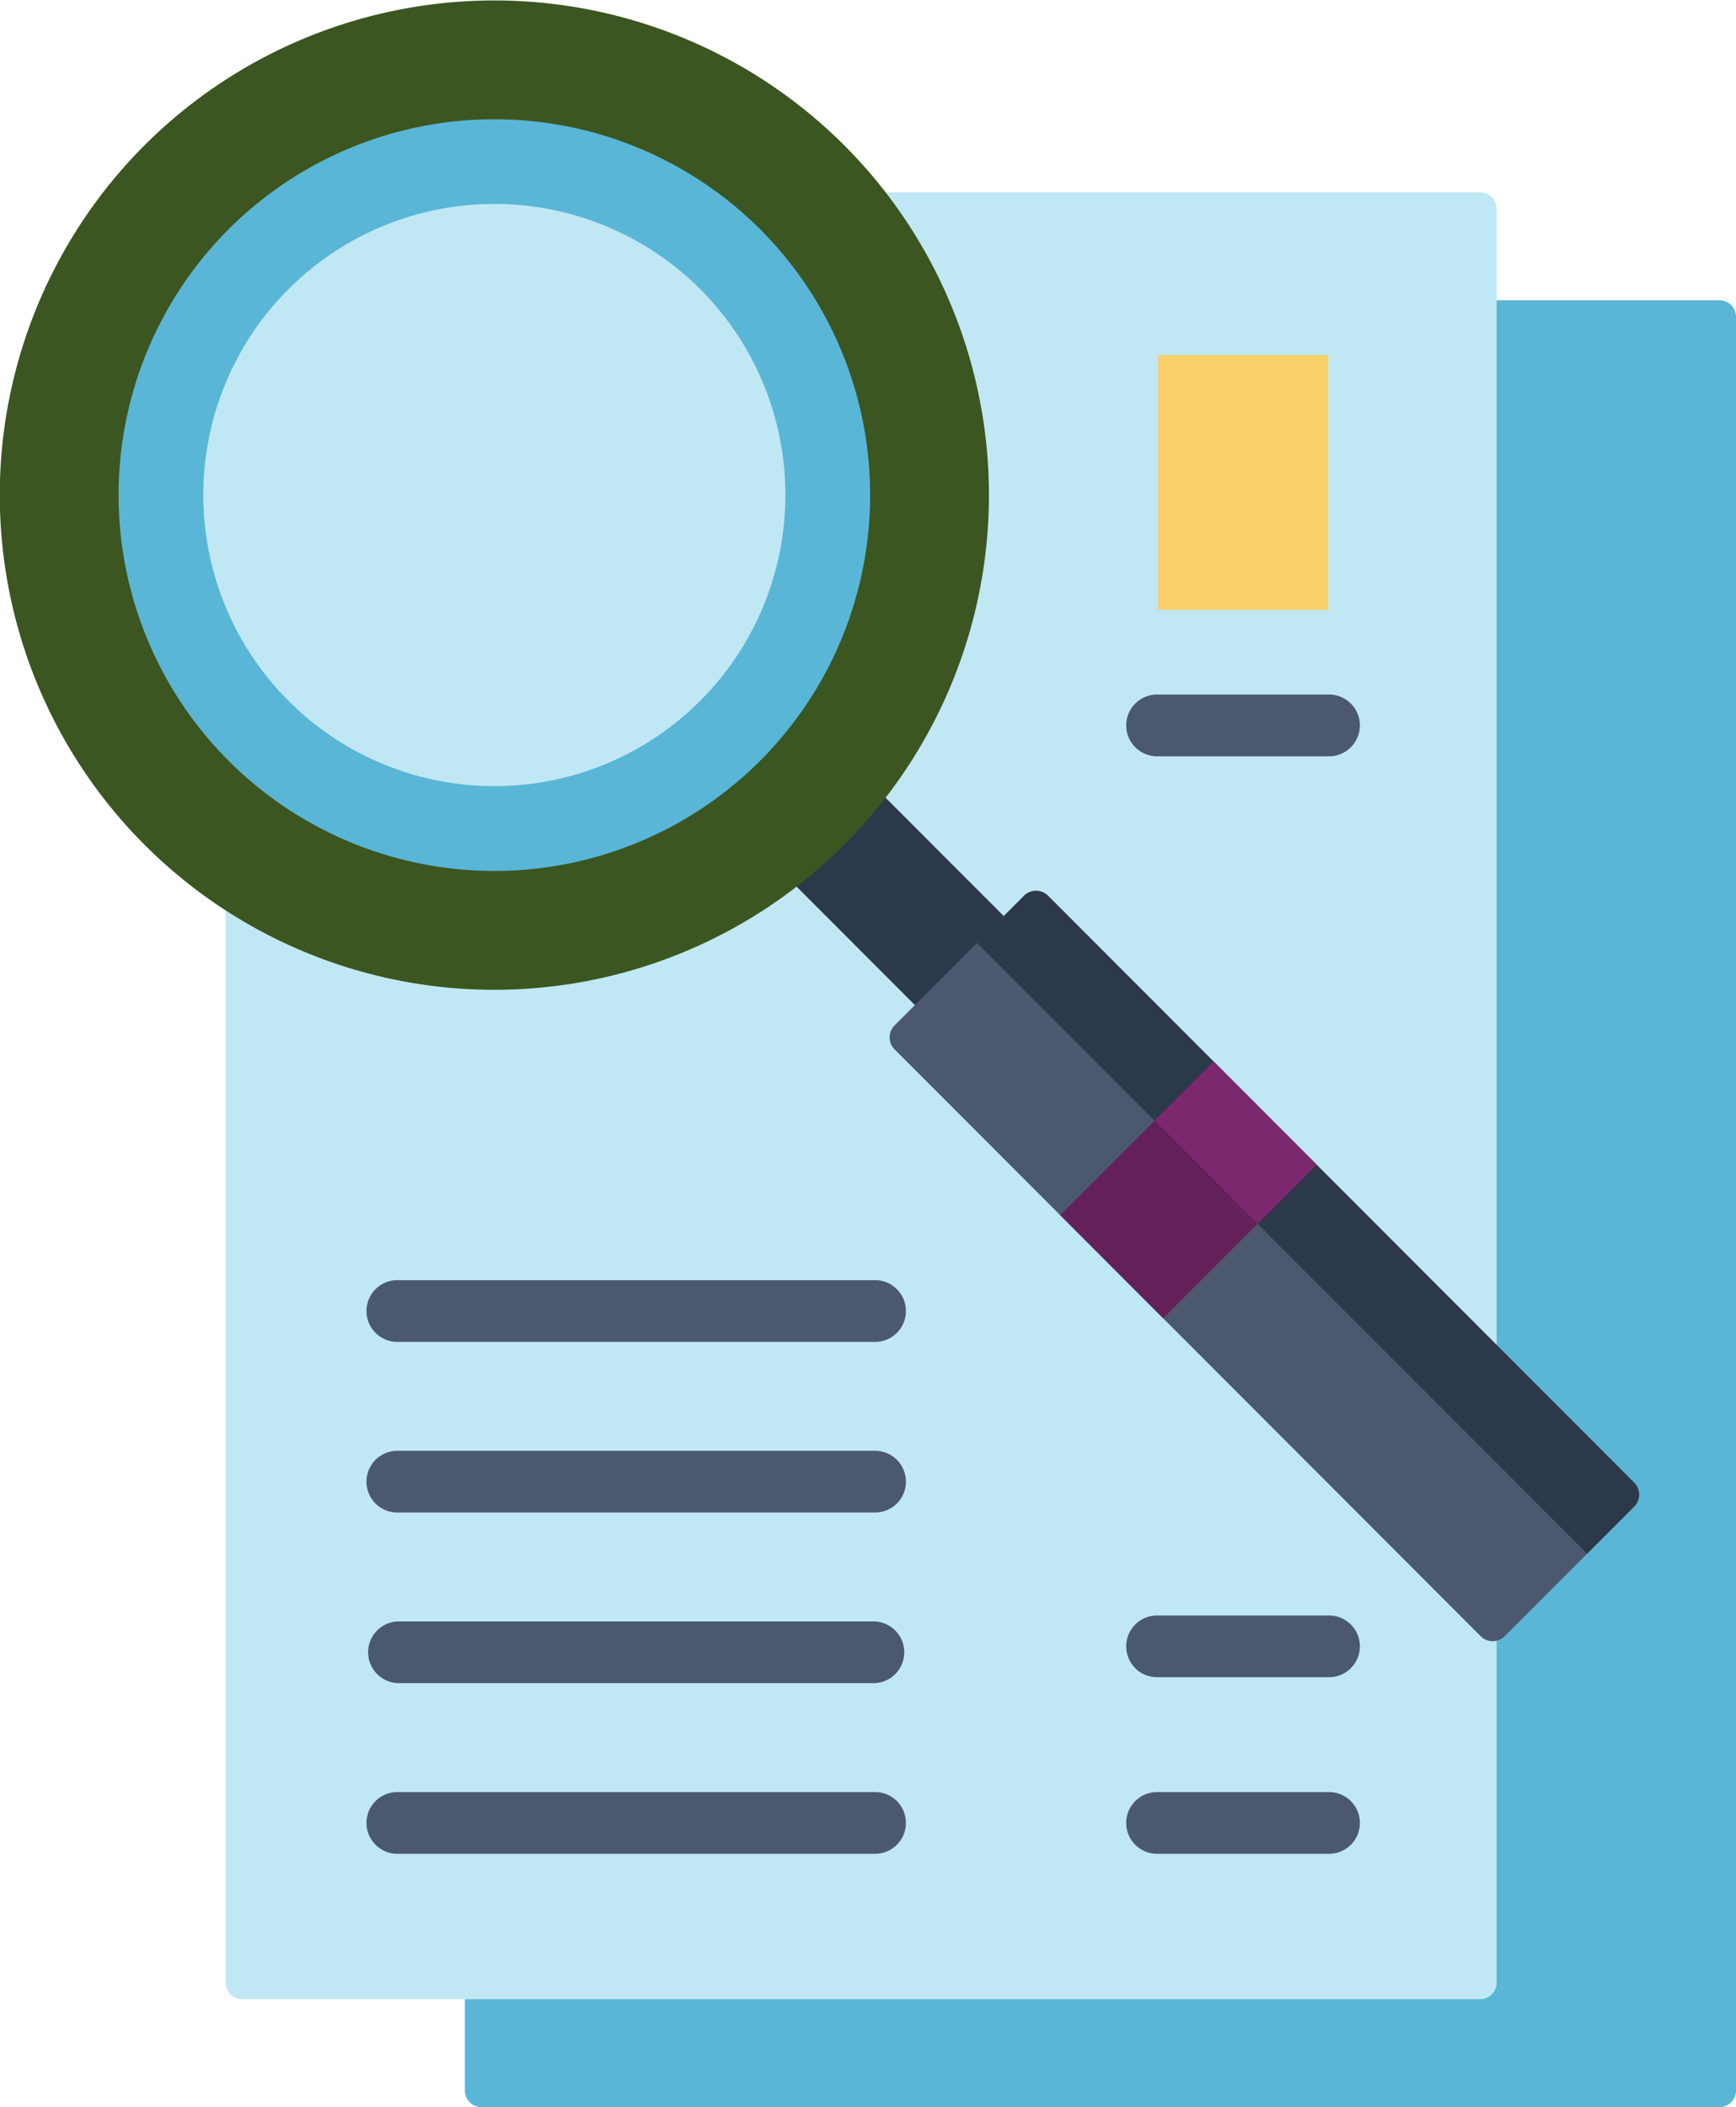 <svg xmlns="http://www.w3.org/2000/svg" width="77.857" height="94.462" viewBox="0 0 77.857 94.462">
  <g id="Grupo_1066765" data-name="Grupo 1066765" transform="translate(-276.159 -2965.388)">
    <g id="observar_2_" data-name="observar (2)" transform="translate(231.159 2965.388)">
      <path id="Trazado_611366" data-name="Trazado 611366" d="M214.281,153.967H158.75a.738.738,0,0,1-.738-.738V73.706a.738.738,0,0,1,.738-.738h55.531a.738.738,0,0,1,.738.738V153.23A.738.738,0,0,1,214.281,153.967Z" transform="translate(-92.162 -59.506)" fill="#59b6d6"/>
      <path id="Trazado_611367" data-name="Trazado 611367" d="M156.11,127.743H100.583a.738.738,0,0,1-.738-.738V47.481a.738.738,0,0,1,.738-.738H156.11a.738.738,0,0,1,.738.738V127A.738.738,0,0,1,156.11,127.743Z" transform="translate(-44.726 -38.119)" fill="#c0e8f4"/>
      <g id="Grupo_1015571" data-name="Grupo 1015571" transform="translate(61.473 31.137)">
        <path id="Trazado_611368" data-name="Trazado 611368" d="M157.022,313.823H135.671a1.384,1.384,0,1,1,0-2.767h21.351a1.384,1.384,0,1,1,0,2.767Z" transform="translate(-134.287 -284.804)" fill="#4b596e"/>
        <path id="Trazado_611369" data-name="Trazado 611369" d="M157.022,355.288H135.671a1.384,1.384,0,1,1,0-2.767h21.351a1.384,1.384,0,1,1,0,2.767Z" transform="translate(-134.287 -318.619)" fill="#4b596e"/>
        <path id="Trazado_611370" data-name="Trazado 611370" d="M157.022,396.751H135.671a1.384,1.384,0,0,1,0-2.767h21.351a1.384,1.384,0,0,1,0,2.767Z" transform="translate(-134.287 -352.433)" fill="#4b596e"/>
        <path id="Trazado_611371" data-name="Trazado 611371" d="M157.022,438.216H135.671a1.384,1.384,0,1,1,0-2.767h21.351a1.384,1.384,0,1,1,0,2.767Z" transform="translate(-134.287 -386.248)" fill="#4b596e"/>
        <path id="Trazado_611372" data-name="Trazado 611372" d="M327.989,171.535h-7.638a1.384,1.384,0,1,1,0-2.767h7.638a1.384,1.384,0,1,1,0,2.767Z" transform="translate(-284.894 -168.768)" fill="#4b596e"/>
        <path id="Trazado_611373" data-name="Trazado 611373" d="M327.989,438.216h-7.638a1.384,1.384,0,1,1,0-2.767h7.638a1.384,1.384,0,1,1,0,2.767Z" transform="translate(-284.894 -386.248)" fill="#4b596e"/>
        <path id="Trazado_611374" data-name="Trazado 611374" d="M327.989,395.309h-7.638a1.384,1.384,0,1,1,0-2.767h7.638a1.384,1.384,0,1,1,0,2.767Z" transform="translate(-284.894 -351.257)" fill="#4b596e"/>
      </g>
      <rect id="Rectángulo_347782" data-name="Rectángulo 347782" width="7.638" height="11.422" transform="translate(96.93 15.918)" fill="#fad06a"/>
      <path id="Trazado_611375" data-name="Trazado 611375" d="M243.42,194.606l-3.986,3.99-9.237-9.245,3.986-3.99Z" transform="translate(-151.029 -151.163)" fill="#2c394b"/>
      <path id="Trazado_611376" data-name="Trazado 611376" d="M82.849,6.5a22.181,22.181,0,1,1-31.355,0A22.205,22.205,0,0,1,82.849,6.5Z" fill="#3b5620"/>
      <path id="Trazado_611377" data-name="Trazado 611377" d="M102.624,33.831a16.853,16.853,0,1,1-23.823,0A16.871,16.871,0,0,1,102.624,33.831Z" transform="translate(-23.541 -23.562)" fill="#59b6d6"/>
      <path id="Trazado_611378" data-name="Trazado 611378" d="M116.725,53.321a13.053,13.053,0,1,1-18.452,0A13.067,13.067,0,0,1,116.725,53.321Z" transform="translate(-40.328 -40.365)" fill="#c0e8f4"/>
      <path id="Trazado_611379" data-name="Trazado 611379" d="M294.647,244.061l-5.805,5.811a.76.76,0,0,1-1.075,0l-26.286-26.309a.76.76,0,0,1,0-1.074l5.805-5.811a.76.76,0,0,1,1.075,0l26.286,26.309A.76.76,0,0,1,294.647,244.061Z" transform="translate(-176.36 -176.52)" fill="#4b596e"/>
      <path id="Trazado_611380" data-name="Trazado 611380" d="M284.609,216.675l-2.11,2.111,27.36,27.384,2.11-2.111a.761.761,0,0,0,0-1.075l-26.285-26.309A.759.759,0,0,0,284.609,216.675Z" transform="translate(-193.681 -176.518)" fill="#2c394b"/>
      <path id="Trazado_611381" data-name="Trazado 611381" d="M314.219,262.571l-6.88,6.886-4.62-4.624,6.88-6.886Z" transform="translate(-210.171 -210.357)" fill="#632059"/>
      <path id="Trazado_611382" data-name="Trazado 611382" d="M332.928,262.571l-2.647,2.65-4.62-4.624,2.647-2.65Z" transform="translate(-228.88 -210.357)" fill="#7b286f"/>
    </g>
  </g>
</svg>
